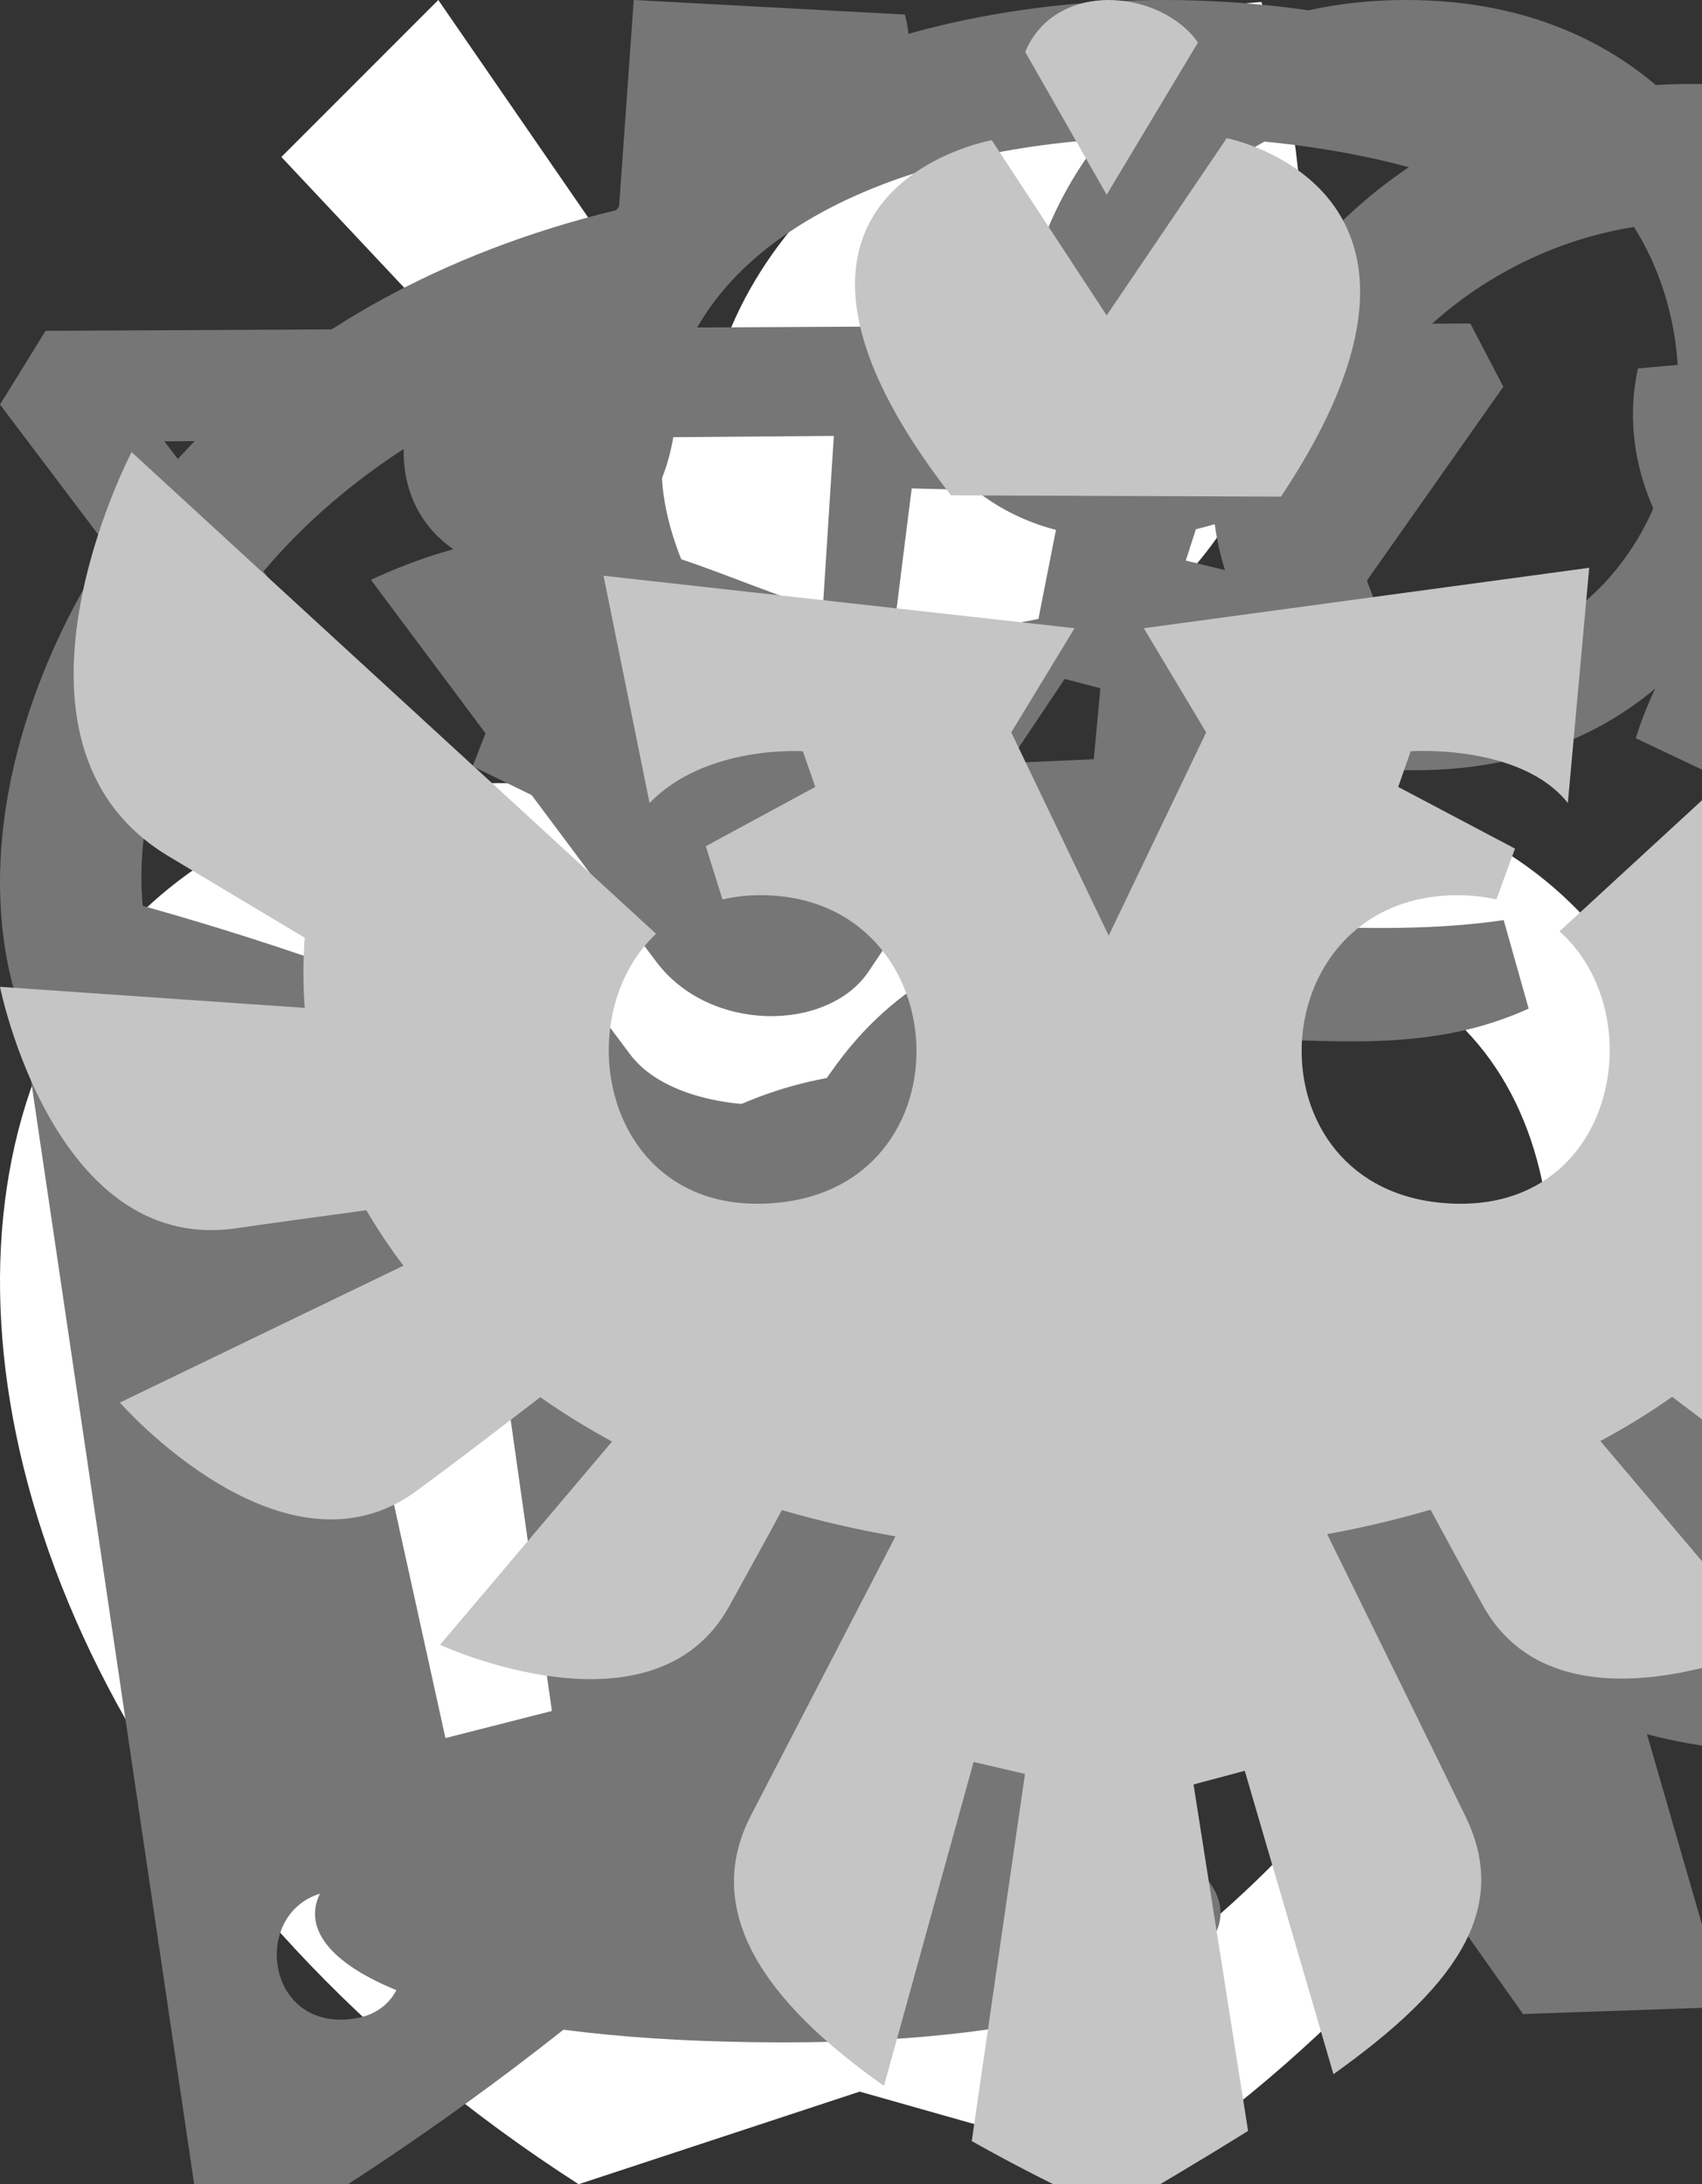 <svg width="60" height="77" viewBox="0 0 60 77"  xmlns="http://www.w3.org/2000/svg">

    <rect x="0" y="0" width="60" height="77" fill="#333333" stroke="none"/>

    <g>
        <path id='apple' fill-rule="evenodd" clip-rule="evenodd" d="M40.363 76.585L30.307 73.735L20.398 77C-10.828 56.93 -5.041 17.631 29.824 29.952C67.684 17.063 68.435 57.574 40.363 76.585ZM31.048 35.926L31.033
    67.675L39.731 70.064C60.897 55.12 60.988 23.576 31.048 35.926ZM36.081 55.422C36.081 55.422 36.081 49.481 36.081 46.015C36.081 40.734 44.243 40.205 44.243 46.015C44.243 51.792 36.081 55.422 36.081
    55.422ZM27.637 24.393L9.919 5.534L15.451 0L25.046 13.926C26.547 6.246 35.639 0.745 44.466 0.069C48.624 12.359 43.825 26.712 27.637 24.393Z" fill="white"/>
    </g>


    <g>
        <path id='balalaika' fill-rule="evenodd" clip-rule="evenodd" d="M55.292 50.468L35.428 54.952C33.566 57.961 38.739 60.186 39.526 59.431L40.279 60.693C37.589 63.944 32.152 65.791 27.887 64.316C18.622 73.958 7.288 80 7.288 80L0 30.683C0 30.683 12.875 33.267 24.594 39.711C28.617 37.292 34.422 36.873 38.963 39.906L38.71 41.522C35.003 41.463 32.796 44.083 33.83 46.03L33.968 46.16L54.367 44.449L67.293 37.297L68 51.624L55.292 50.468ZM11.622 66.677C8.794 67.137 9.254 71.686 12.518 71.155C15.271 70.73 14.501 66.228 11.622 66.677ZM17.766 48.385L13.093 49.423L15.703 61.272L19.456 60.316L17.766 48.385ZM26.962 46.485L22.243 47.258L24.623 59.018L28.422 58.062L26.962 46.485ZM37.974 33.043L38.791 24.263L36.256 23.602L37.486 17.354L32.141 17.218C32.141 17.218 31.267 24.057 31.031 26.346C30.238 34.642 19.571 32.028 22.749 24.824L28.738 25.65L29.623 11.801L44.101 12.633L41.802 19.761L44.464 20.41L37.974 33.043ZM24.899 5.724C24.899 5.724 23.973 13.194 23.824 14.751C23.013 23.266 11.432 20.988 14.863 13.2L21.341 14.091L22.341 0L31.899 0.513C32.842 3.995 28.91 5.724 24.899 5.724Z" fill="#767676"/>

    </g>

    <g>
        <path id="brain" fill-rule="evenodd" clip-rule="evenodd" d="M86.802 41.569C86.123 45.579 83.804 48.84 80.275 50.752C79.794 51.013 79.289 51.226 78.771 51.412C79.43 60.061 65.541 63.198 58.06 61.133L60.839 70.752L53.69 71L41.169 53.285C36.954 54.461 31.968 55.031 28.756 49.923C28.451 49.439 28.186 48.955 27.957 48.467C27.126 48.634 26.294 48.719 25.47 48.719C23.072 48.719 19.132 48.017 17.093 46.631C15.392 45.474 14.118 43.971 13.429 42.384C9.132 42.963 5.513 41.968 3.079 39.495C0.061 36.429 -0.802 31.351 0.773 25.911C2.875 18.646 9.18 10.459 21.72 7.409C22.763 6.126 24.036 4.975 25.576 4C33.449 -0.987 46.242 -1.418 55.933 3.311C59.436 2.62 63.274 2.939 67.14 4.374C74.117 6.963 79.188 12.367 80.141 17.859C82.03 18.857 83.555 20.294 84.575 22.189C86.664 26.072 86.992 29.963 85.551 33.106C86.831 35.548 87.307 38.592 86.802 41.569ZM81.649 37.478C78.014 39.515 74.444 37.479 74.444 37.479L75.02 33.671C77.472 33.904 79.469 33.15 80.509 31.608C81.671 29.888 81.49 27.329 80.016 24.587C78.363 21.515 74.796 21.027 72.815 21.009C72.774 21.009 72.732 21.008 72.69 21.008C67.733 21.008 62.678 23.795 60.636 27.433L57.663 26.024C58.295 24.033 59.297 22.354 60.567 20.972C58.441 19.21 57.057 16.071 57.742 12.99L60.674 12.723C60.651 14.046 62.099 17.11 65.084 17.748C67.412 16.693 70.072 16.169 72.862 16.188C73.245 16.192 73.611 16.228 73.983 16.251C72.396 13.363 69.445 10.465 65.464 8.94C56.655 5.564 50.719 10.805 49.363 12.606C46.094 16.949 48.19 21.043 49.783 23.709L47.16 26.04C45.023 24.079 43.235 21.494 42.822 18.479C39.462 19.477 34.95 19.237 32.422 14.994L34.808 13.378C37.488 15.361 41.734 15.189 43.755 12.741C44.2 11.768 44.783 10.773 45.567 9.753C46.754 8.209 48.138 6.923 49.665 5.894C43.075 4.117 33.766 4.41 28.146 7.97C24.906 10.022 23.33 12.836 23.33 16.575C23.33 19.379 25.557 23.808 28.55 24.504L26.796 27.867C24.732 27.387 23.082 26.35 21.813 25.014L19.228 28.266L16.664 27.014L19.189 20.482C18.773 19.18 18.561 17.841 18.561 16.575C18.561 15.47 18.691 14.419 18.898 13.403C10.985 16.649 7.023 22.01 5.585 26.979C4.487 30.774 4.912 34.196 6.725 36.037C8.162 37.495 10.366 37.838 12.438 37.705L17.96 33.424L19.787 34.949L18.132 40.309C18.999 43.035 21.836 44.443 27.013 43.432C27.195 41.508 27.995 39.537 29.511 37.492C30.669 35.928 31.99 34.852 33.428 34.107L36.145 26.872L38.867 26.752L38.574 32.687C43.141 32.22 48.255 33.145 53.009 32.435L53.889 35.556C46.909 38.744 39.765 33.542 33.289 40.405C30.962 42.871 31.847 45.014 33.297 47.175C35.368 50.264 39.261 48.406 43.241 47.204C49.277 45.382 53.658 44.097 61.908 44.728C59.943 41.033 60.134 36.562 62.771 31.643L66.651 33.162C63.928 39.374 66.481 42.968 68.245 44.556C70.97 47.01 75.072 47.749 77.793 46.275C80.642 44.73 81.469 42.134 81.709 40.725C81.891 39.638 81.856 38.517 81.649 37.478Z" fill="#767676"/>
    </g>

    <g>
        <path id="coctail" fill-rule="evenodd" clip-rule="evenodd" d="M49.882 27.154C49.327 27.154 48.791 27.129 48.27 27.084L50.317 23.305C62.302 22.713 62.191 3.818 49.525 3.818C44.005 3.818 40.745 7.384 39.881 11.465L51.833 11.404L52.996 13.634L29.775 46.624L30.644 62.916C48.202 63.844 46.991 72 27.627 72C6.451 72 6.13 63.864 23.8 62.919L24.564 46.786L0 14.261L1.607 11.663L35.981 11.486C36.898 5.461 41.515 1.38252e-08 49.576 1.38252e-08C67.48 -0.001 67.367 27.154 49.882 27.154ZM5.796 15.558C5.796 15.558 20.357 34.657 22.2 37.152C24.07 39.684 30.379 39.439 32.098 37.133C33.678 35.015 47.087 15.223 47.087 15.223L5.796 15.558ZM30.616 34.254C29.185 36.37 25.038 36.431 23.139 33.909C21.651 31.931 13.076 20.44 13.076 20.44C24.628 15.103 27.144 25.584 39.53 20.953C39.53 20.953 31.731 32.604 30.616 34.254Z" fill="#767676"/>
    </g>

    <g>
        <path id="eagle" fill-rule="evenodd" clip-rule="evenodd" d="M72.073 30.164C70.659 31.024 68.998 32.02 67.257 33.062C67.319 33.886 67.319 34.714 67.257 35.538L78 34.795C78 34.795 76.122 44.129 69.763 43.308L65.079 42.657C64.685 43.335 64.248 43.988 63.77 44.611L73.76 49.431C73.76 49.431 67.964 56.062 63.247 52.499C62.004 51.561 60.499 50.408 58.948 49.242C58.137 49.813 57.292 50.333 56.416 50.799L62.475 57.964C62.475 57.964 54.957 61.449 52.275 56.596C51.725 55.606 51.091 54.44 50.43 53.222C49.231 53.572 48.015 53.859 46.786 54.082C48.441 57.443 50.456 61.547 51.666 64.041C53.302 67.402 51.169 70.151 47.008 73.121L43.881 62.426L42.075 62.908L43.998 75.121C42.526 76.039 40.923 76.99 39.209 78C37.443 77.179 35.775 76.339 34.257 75.479L36.134 62.537L34.322 62.113L31.162 73.532C26.909 70.542 24.744 67.35 26.471 64.002L31.568 54.16C30.217 53.926 28.88 53.617 27.564 53.235C26.909 54.46 26.255 55.619 25.712 56.616C23.036 61.468 15.512 57.984 15.512 57.984L21.577 50.819C20.704 50.346 19.858 49.824 19.045 49.255C17.495 50.447 15.99 51.6 14.747 52.512C10.03 56.075 4.226 49.444 4.226 49.444L14.223 44.618C13.747 43.994 13.31 43.341 12.915 42.663C11.22 42.898 9.604 43.113 8.224 43.315C1.865 44.136 0 34.788 0 34.788L10.743 35.531C10.681 34.707 10.681 33.88 10.743 33.056C8.983 32.007 7.321 31.011 5.908 30.164C-0.713 26.145 4.639 15.938 4.639 15.938L23.128 32.919C20.04 35.831 21.25 42.435 26.687 42.435C34.335 42.435 33.988 31.558 26.811 31.558C26.36 31.556 25.91 31.606 25.47 31.708L24.881 29.832L28.741 27.741L28.303 26.484C28.303 26.484 24.894 26.249 22.899 28.308L21.276 20.296L37.881 22.146L35.65 25.819L39.085 32.984L42.52 25.819L40.322 22.146L56.024 20.016L55.271 28.308C53.603 26.21 49.73 26.484 49.73 26.484L49.291 27.741L53.407 29.916L52.752 31.708C52.306 31.609 51.849 31.559 51.392 31.558C44.195 31.558 43.868 42.435 51.509 42.435C57.005 42.435 58.202 35.7 54.977 32.834L73.381 15.899C73.381 15.899 78.694 26.132 72.073 30.164ZM33.524 17.462C25.149 6.676 34.963 4.943 34.963 4.943L39.013 11.118L43.246 4.871C43.246 4.871 52.406 6.637 45.157 17.508L33.524 17.462ZM36.141 1.83C37.207 -0.717 40.891 -0.392 42.232 1.497L39.013 6.865L36.141 1.83Z" fill="#C5C5C5"/>

    </g>
</svg>
